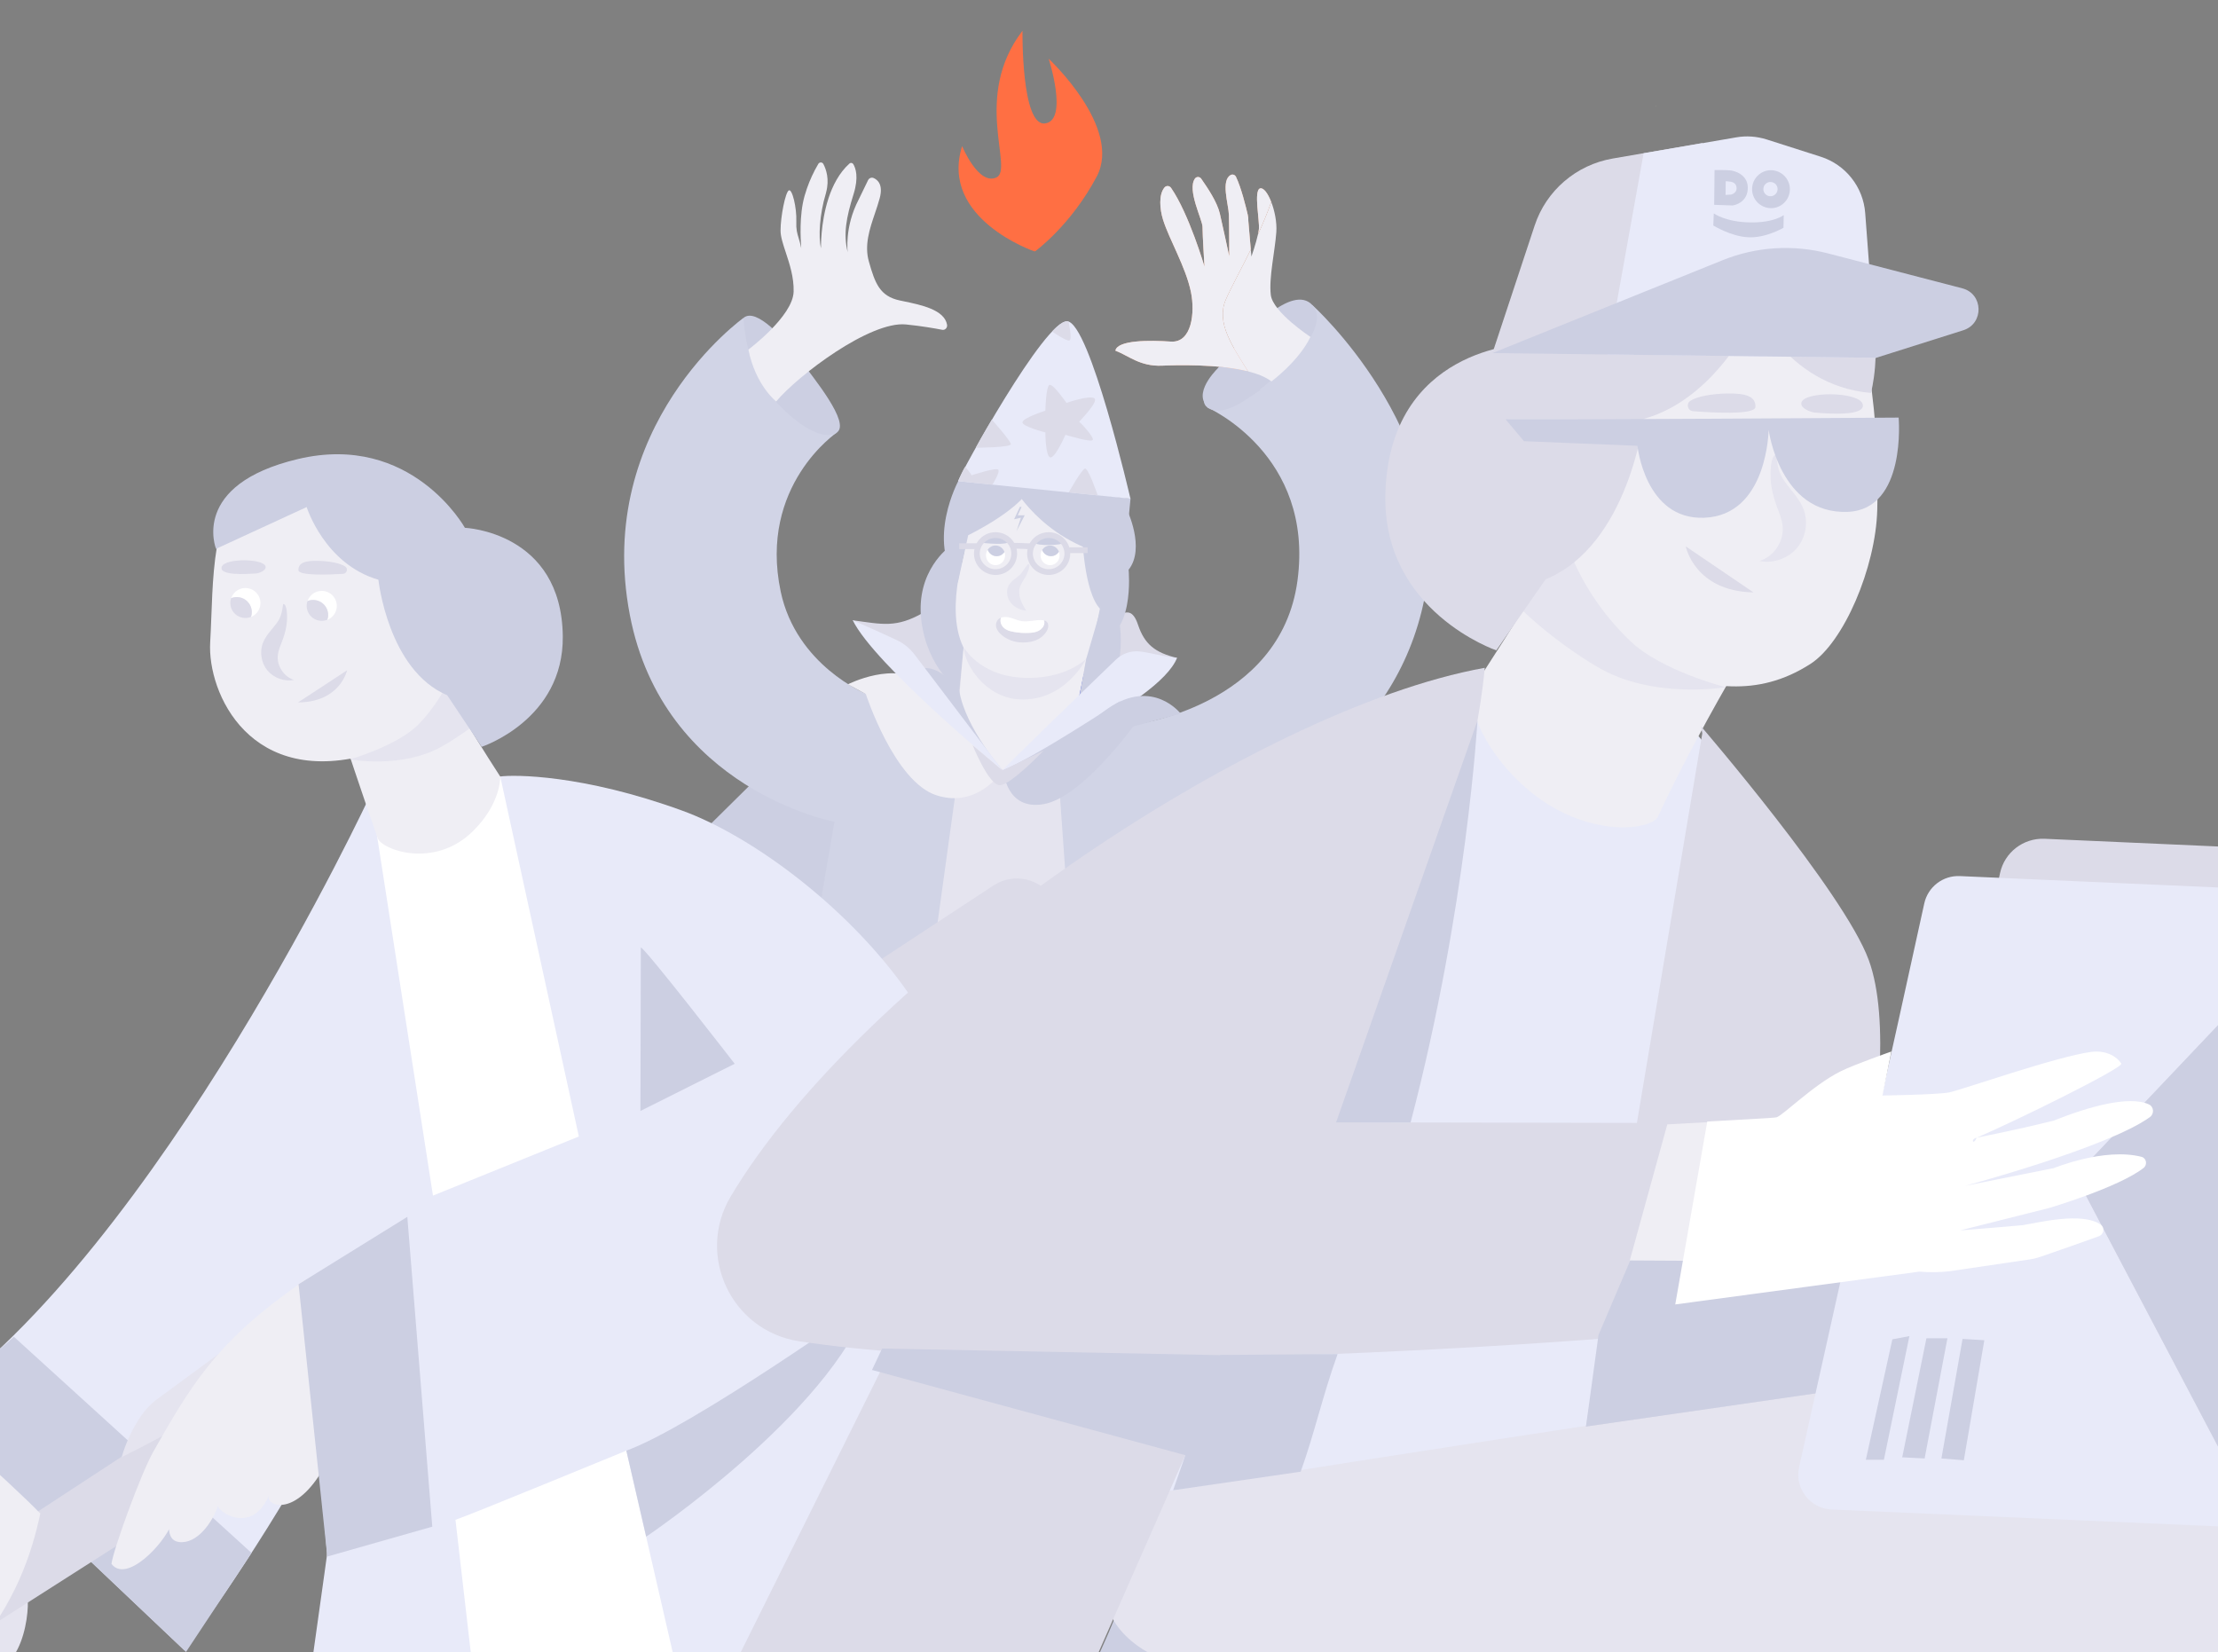 <svg width="384" height="286" viewBox="0 0 384 286" fill="none" xmlns="http://www.w3.org/2000/svg">
<rect x="0" y="0" width="384" height="286" fill="#808080" stroke="none"/>
<g clip-path="url(#clip0_1270_12901)">
<g clip-path="url(#clip1_1270_12901)">
<path d="M219.857 136.852L231.073 146.983C231.073 146.983 220.597 158.708 206.525 164.507C194.631 169.414 195.057 144.956 195.057 144.956L200.762 136.445L219.857 136.852Z" fill="#CCCFE2"/>
<path d="M131.448 134.341L112.435 153.126C112.435 153.126 125.96 164.291 139.931 168.34L145.113 139.747L131.448 134.341Z" fill="#CCCFE2"/>
<path d="M206.53 164.507C206.53 164.507 186.39 173.683 168.122 171.968L173.576 133.383L196.048 125.505C196.048 125.505 221.671 122.448 224.628 100.539C227.584 78.631 209.036 70.547 209.036 70.547L227.245 52.855C227.245 52.855 251.208 74.457 247.008 101.421C243.069 126.703 222.073 139.828 202.431 145.061L206.53 164.507Z" fill="#D1D4E6"/>
<path d="M128.733 55.026L144.9 74.874C144.9 74.874 131.293 84.036 135.159 102.403C137.855 115.207 149.952 120.119 149.952 120.119L174.757 127.801L168.123 171.973C168.123 171.973 150.088 172.188 139.931 168.345L144.474 142.272C144.474 142.272 114.845 136.761 109.043 106.457C102.743 73.58 128.733 55.026 128.733 55.026Z" fill="#D1D4E6"/>
<path d="M166.689 128.16L160.631 171.958C160.631 171.958 174.359 173.612 185.862 171.067L182.895 129.176L166.689 128.16Z" fill="#E5E4EF"/>
<path d="M128.733 55.026C128.733 55.026 128.917 63.114 133.219 68.27C137.521 73.427 142.544 76.532 144.9 74.869C147.257 73.206 140.908 65.51 138.368 62.094C135.832 58.682 130.949 53.181 128.733 55.026Z" fill="#CCCFE2"/>
<path d="M227.246 52.85C229.385 55.222 226.82 59.904 221.667 64.461C216.513 69.018 211.853 72.478 209.037 70.542C206.216 68.606 213.944 59.741 214.747 58.993C215.55 58.246 223.665 48.878 227.246 52.85Z" fill="#CCCFE2"/>
<path d="M220.015 51.072C219.653 48.092 220.727 43.544 220.969 40.185C221.09 38.474 220.678 36.471 220.088 34.952C219.406 36.874 218.617 38.762 217.794 40.559C217.431 42.207 216.657 44.411 216.657 44.411L216.551 43.18C214.814 46.716 213.125 49.764 212.22 51.853C210.487 55.845 213.333 59.894 216.077 64.293C217.702 64.705 219.125 65.266 220.127 66.033C220.127 66.033 224.835 62.554 226.887 58.327C226.882 58.332 220.378 54.058 220.015 51.072Z" fill="#EFEEF4"/>
<path fill-rule="evenodd" clip-rule="evenodd" d="M142.55 28.397C142.366 28.042 141.882 28.033 141.674 28.373C141.49 28.675 141.263 29.082 141.011 29.566L141.015 29.572C140.458 30.65 139.795 32.14 139.287 33.946C138.346 37.28 138.62 41.453 138.699 42.654L138.699 42.654C138.709 42.817 138.716 42.925 138.716 42.969C138.566 42.208 138.404 41.672 138.262 41.201L138.262 41.201C138.005 40.352 137.812 39.713 137.865 38.345C137.957 35.978 137.153 32.604 136.558 32.968C135.963 33.333 135.136 37.487 135.136 39.931C135.136 40.96 135.557 42.237 136.037 43.69C136.697 45.69 137.467 48.022 137.4 50.497C137.279 54.772 129.566 60.522 129.566 60.522C130.819 66.723 134.371 69.507 134.371 69.507C136.316 67.202 140.347 63.752 144.668 60.934C144.668 60.933 144.667 60.933 144.667 60.932C149.05 58.072 153.737 55.864 156.843 56.171C159.544 56.439 161.915 56.861 163.12 57.096C163.623 57.197 164.053 56.736 163.962 56.214C163.499 53.623 159.49 52.79 156.452 52.158C156.22 52.11 155.993 52.063 155.774 52.016C152.333 51.283 151.496 49.069 150.427 45.279C149.62 42.424 150.556 39.659 151.471 36.953C151.77 36.071 152.066 35.195 152.3 34.325C152.929 31.986 151.966 31.128 151.24 30.817C150.877 30.664 150.461 30.836 150.286 31.195L148.661 34.55C146.168 39.313 146.759 43.674 146.759 43.674C145.994 40.535 146.478 37.751 147.78 33.601C148.709 30.644 148.128 29.063 147.717 28.402C147.577 28.177 147.267 28.129 147.073 28.306C145.293 29.902 144.151 32.13 143.42 34.368C143.421 34.371 143.422 34.374 143.423 34.377C142.026 38.664 142.138 42.983 142.138 42.983C141.663 41.028 141.896 37.085 142.965 33.544C142.98 33.495 142.992 33.448 143.003 33.401C143.01 33.375 143.016 33.349 143.023 33.323L143.02 33.315C143.638 31.041 143.029 29.302 142.55 28.397Z" fill="#EFEEF4"/>
<path d="M212.216 51.858C213.125 49.769 214.814 46.726 216.547 43.185L216.121 38.216C216.135 37.866 216.097 37.516 216.019 37.171C215.719 35.872 214.897 32.499 213.987 30.616C213.827 30.28 213.425 30.122 213.101 30.285C211.301 31.191 212.704 35.388 212.758 37.205C212.816 39.169 212.816 44.364 212.816 44.364C212.816 44.364 211.451 38.038 211.185 36.951C210.682 34.909 209.119 32.604 207.967 30.942C207.706 30.563 207.149 30.539 206.883 30.913C205.475 32.882 208.19 38.057 208.19 39.279C208.19 40.645 208.528 46.151 208.528 46.151C208.528 46.151 205.857 37.032 202.741 32.523C202.47 32.135 201.913 32.092 201.609 32.456C200.578 33.682 200.781 36.198 201.357 38.038C202.446 41.517 205.296 46.209 206.191 50.588C206.912 54.115 206.346 59.382 202.722 59.137C199.097 58.893 193.469 58.84 193.106 60.704C195.41 61.586 197.365 63.464 201.163 63.306C203.467 63.21 210.827 62.975 216.068 64.303C213.329 59.899 210.483 55.845 212.216 51.858Z" fill="#FBBB9D"/>
<path d="M212.216 51.858C213.125 49.769 214.814 46.726 216.547 43.185L216.121 38.216C216.135 37.866 216.097 37.516 216.019 37.171C215.719 35.872 214.897 32.499 213.987 30.616C213.827 30.28 213.425 30.122 213.101 30.285C211.301 31.191 212.704 35.388 212.758 37.205C212.816 39.169 212.816 44.364 212.816 44.364C212.816 44.364 211.451 38.038 211.185 36.951C210.682 34.909 209.119 32.604 207.967 30.942C207.706 30.563 207.149 30.539 206.883 30.913C205.475 32.882 208.19 38.057 208.19 39.279C208.19 40.645 208.528 46.151 208.528 46.151C208.528 46.151 205.857 37.032 202.741 32.523C202.47 32.135 201.913 32.092 201.609 32.456C200.578 33.682 200.781 36.198 201.357 38.038C202.446 41.517 205.296 46.209 206.191 50.588C206.912 54.115 206.346 59.382 202.722 59.137C199.097 58.893 193.469 58.84 193.106 60.704C195.41 61.586 197.365 63.464 201.163 63.306C203.467 63.21 210.827 62.975 216.068 64.303C213.329 59.899 210.483 55.845 212.216 51.858Z" fill="#EFEEF4"/>
<path d="M218.192 32.609C216.982 32.858 218.119 38.316 217.95 39.691C217.921 39.95 217.863 40.247 217.79 40.563C218.613 38.767 219.402 36.878 220.084 34.957C219.518 33.5 218.782 32.484 218.192 32.609Z" fill="#FBBB9D"/>
<path d="M218.192 32.609C216.982 32.858 218.119 38.316 217.95 39.691C217.921 39.95 217.863 40.247 217.79 40.563C218.613 38.767 219.402 36.878 220.084 34.957C219.518 33.5 218.782 32.484 218.192 32.609Z" fill="#EFEEF4"/>
<path d="M164.842 125.41C164.842 125.41 151.419 112.452 147.635 107.382C152.793 108.092 155.14 108.738 159.805 106.098C164.697 103.328 167.451 102.164 172.14 104.133C176.829 106.098 183.085 111.288 187.774 110.032C192.463 108.777 195.28 102.959 197.017 108.144C198.154 111.542 199.969 112.989 203.782 113.904C199.132 117.963 184.474 127.202 184.474 127.202L164.842 125.41Z" fill="#DCDBE8"/>
<path d="M195.085 88.195C195.085 88.195 198.361 94.88 195.395 98.637C195.395 98.637 196.6 110.962 189.409 110.943C182.218 110.923 188.775 87.558 188.775 87.558L195.085 88.195Z" fill="#CCCFE2"/>
<path d="M164.348 94.693C164.348 94.693 158.503 98.805 159.5 107.315C160.496 115.826 166.071 119.573 166.071 119.573L166.855 112.04L166.545 97.703L164.348 94.693Z" fill="#CCCFE2"/>
<path d="M167.866 87.41C167.866 87.41 167.779 92.192 166.439 97.707C165.099 103.223 163.313 116.094 174.835 117.196C186.356 118.298 188.679 114.163 189.303 110.943C189.928 107.723 191.447 100.372 191.984 97.794C192.521 95.216 194.394 84.741 184.663 83.543C174.931 82.345 167.866 87.41 167.866 87.41Z" fill="#EFEEF4"/>
<path d="M166.903 111.129C166.903 111.129 165.921 122.16 165.834 123.449C165.747 124.738 165.476 133.1 174.854 133.378C184.232 133.656 186.196 124.183 186.196 124.183L188.161 113.612L166.903 111.129Z" fill="#EFEEF4"/>
<path d="M166.854 112.04C166.854 112.04 169.419 116.827 176.755 117.316C184.342 117.819 188.063 114.048 188.063 114.048C188.063 114.048 184.366 121.514 176.459 121.078C170.517 120.752 166.912 114.954 166.854 112.04Z" fill="#E5E4EF"/>
<path d="M176.663 99.433C175.956 100.084 175.047 100.559 174.606 101.421C174.132 102.346 174.355 103.549 174.998 104.359C175.647 105.168 176.648 105.609 177.66 105.729C177.297 105.121 176.929 104.512 176.692 103.841C176.455 103.17 176.363 102.427 176.552 101.742C176.75 101.033 177.229 100.448 177.582 99.806C177.737 99.528 178.56 97.755 178.061 97.64C177.892 97.602 176.91 99.203 176.663 99.433Z" fill="#E5E4EF"/>
<path d="M165.94 83.217C165.94 83.217 160.322 93.548 165.829 100.87L167.624 92.657C167.624 92.657 176.272 88.483 178.323 84.501C182.306 76.771 165.94 83.217 165.94 83.217Z" fill="#CCCFE2"/>
<path d="M175.265 83.959C175.265 83.959 180.113 93.352 192.177 96.217L195.274 91.042L195.729 86.288L175.265 83.959Z" fill="#CCCFE2"/>
<path d="M156.998 117.623C156.998 117.623 164.75 127.686 169.609 131.912C169.609 131.912 171.418 133.067 173.664 133.422C173.664 133.422 167.194 126.229 166.071 119.568C160.206 112.126 156.998 117.623 156.998 117.623Z" fill="#CCCFE2"/>
<path d="M193.163 94.976L190.507 105.451C187.599 102.523 187.352 92.336 187.352 92.336L193.163 94.976Z" fill="#CCCFE2"/>
<path d="M185.688 126.258C185.688 126.052 187.628 116.741 187.628 116.741L192.787 113.502L193.053 116.88L199.145 115.639L185.688 126.258Z" fill="#4458E2"/>
<path d="M173.571 133.383C173.571 133.383 169.414 140.03 162.127 137.686C154.844 135.343 149.899 120.162 149.899 120.162L146.797 118.471C146.797 118.471 155.071 114.259 159.852 118.356C164.633 122.458 173.571 133.383 173.571 133.383Z" fill="#EFEEF4"/>
<path d="M193.846 108.024C193.846 108.024 195.932 120.603 186.694 121.576L188.064 114.048L190.575 105.437L193.846 108.024Z" fill="#CCCFE2"/>
<path d="M147.635 107.382C151.366 115.059 173.572 133.383 173.572 133.383L158.334 113.315C157.516 112.241 156.466 111.384 155.256 110.818C153.664 110.071 151.075 108.882 147.635 107.382Z" fill="#E8EAF9"/>
<path d="M173.572 133.383C173.668 133.033 188.181 119.031 193.174 114.22C194.278 113.156 195.773 112.629 197.278 112.778C198.875 112.941 201.589 113.707 203.782 113.899C200.535 121.993 173.572 133.383 173.572 133.383Z" fill="#E8EAF9"/>
<path d="M173.721 133.383C173.721 133.383 174.113 140.384 180.718 139.21C187.318 138.036 196.183 125.778 196.183 125.778L204.415 123.555C204.415 123.555 199.619 117.301 191.804 122.664C187.599 125.548 182.765 131.361 182.765 131.361C182.765 131.361 180.123 133.393 173.721 133.383Z" fill="#CCCFE2"/>
<path d="M173.572 133.383C173.572 133.383 182.485 136.833 193.934 121.37C193.934 121.37 179.199 131.121 173.572 133.383Z" fill="#CCCFE2"/>
<path d="M172.546 96.294C171.834 96.294 171.229 95.824 170.997 95.172C170.808 95.45 170.702 95.781 170.702 96.145C170.702 97.084 171.442 97.846 172.357 97.846C173.271 97.846 174.012 97.084 174.012 96.145C174.012 95.939 173.973 95.743 173.905 95.56C173.605 96.001 173.112 96.294 172.546 96.294Z" fill="white"/>
<path d="M172.545 96.294C173.107 96.294 173.605 96.001 173.9 95.561C173.668 94.909 173.068 94.439 172.352 94.439C171.79 94.439 171.292 94.731 170.997 95.172C171.234 95.829 171.834 96.294 172.545 96.294Z" fill="#CCCFE2"/>
<path d="M181.996 96.289C181.284 96.308 180.67 95.858 180.418 95.216C180.239 95.498 180.138 95.834 180.147 96.193C180.171 97.132 180.931 97.875 181.846 97.846C182.76 97.822 183.476 97.037 183.452 96.097C183.447 95.891 183.399 95.7 183.331 95.517C183.041 95.968 182.557 96.275 181.996 96.289Z" fill="white"/>
<path d="M181.997 96.289C182.558 96.275 183.047 95.968 183.332 95.518C183.081 94.871 182.466 94.425 181.755 94.444C181.193 94.459 180.705 94.765 180.419 95.216C180.666 95.858 181.281 96.308 181.997 96.289Z" fill="#CCCFE2"/>
<path d="M170.164 93.189C169.965 93.313 169.447 93.941 170.018 93.984C170.594 94.027 174.678 94.487 174.678 93.677C174.678 92.781 172.138 91.966 170.164 93.189Z" fill="#CCCFE2"/>
<path d="M179.107 93.883C179.233 94.626 184.077 94.382 184.097 93.984C184.116 93.591 183.114 92.59 181.629 92.59C180.143 92.59 179.035 93.462 179.107 93.883Z" fill="#CCCFE2"/>
<path d="M172.356 99.039C174.141 99.039 175.588 97.606 175.588 95.838C175.588 94.07 174.141 92.637 172.356 92.637C170.57 92.637 169.123 94.07 169.123 95.838C169.123 97.606 170.57 99.039 172.356 99.039Z" stroke="#DBDAE7" stroke-miterlimit="10"/>
<path d="M181.556 99.039C183.341 99.039 184.788 97.606 184.788 95.838C184.788 94.07 183.341 92.637 181.556 92.637C179.771 92.637 178.323 94.07 178.323 95.838C178.323 97.606 179.771 99.039 181.556 99.039Z" stroke="#DBDAE7" stroke-miterlimit="10"/>
<path d="M175.159 94.521C175.261 94.415 178.658 94.593 178.658 94.593" stroke="#DBDAE7" stroke-miterlimit="10"/>
<path d="M184.701 95.254C184.836 95.254 188.301 95.254 188.301 95.254" stroke="#DBDAE7" stroke-miterlimit="10"/>
<path d="M169.487 94.559H166.061" stroke="#DBDAE7" stroke-miterlimit="10"/>
<path d="M216.072 64.298L218.197 67.533C218.197 67.533 210.909 72.727 208.789 70.13C206.67 67.533 211.141 63.464 211.141 63.464L216.072 64.298Z" fill="#CCCFE2"/>
<path d="M168.393 129.023L173.571 133.383L180.684 129.938C180.684 129.938 174.984 135.937 173.082 135.937C171.18 135.937 168.393 129.023 168.393 129.023Z" fill="#DCDBE8"/>
<path d="M181.231 107.656C181.101 107.521 180.927 107.454 180.743 107.416C180.81 107.579 180.83 107.766 180.806 107.943C180.719 108.504 180.298 108.969 179.799 109.222C179.301 109.476 178.739 109.544 178.188 109.572C177.297 109.615 176.407 109.563 175.531 109.409C175.076 109.328 174.621 109.222 174.215 108.997C173.808 108.772 173.455 108.417 173.305 107.972C173.184 107.598 173.194 107.243 173.31 106.942C173.058 107.028 172.841 107.167 172.7 107.378C171.563 109.04 174.191 111.019 176.475 111.202C178.265 111.345 180.186 110.976 181.236 109.232C181.512 108.753 181.614 108.044 181.231 107.656Z" fill="#DCDBE8"/>
<path d="M173.304 107.962C173.454 108.413 173.808 108.767 174.214 108.988C174.62 109.208 175.075 109.318 175.53 109.4C176.406 109.553 177.301 109.611 178.187 109.563C178.738 109.534 179.305 109.467 179.798 109.213C180.297 108.959 180.718 108.499 180.805 107.933C180.829 107.756 180.81 107.569 180.742 107.406C180.664 107.387 180.582 107.378 180.505 107.368C179.295 107.248 178.076 107.718 176.871 107.531C176.096 107.411 175.385 107.018 174.616 106.87C174.248 106.798 173.735 106.783 173.309 106.927C173.193 107.234 173.178 107.588 173.304 107.962Z" fill="white"/>
<path d="M132.663 28.977L132.716 29.01C132.721 29.01 132.696 28.972 132.663 28.977Z" fill="#FFB89C"/>
<path d="M165.877 83.304C166.385 81.77 180.864 55.419 184.769 55.626C188.674 55.831 195.714 86.337 195.714 86.337L165.877 83.304Z" fill="#E8EAF9"/>
<path d="M168.936 77.514C168.936 77.514 175.072 77.49 175.013 76.886C174.955 76.282 171.713 72.641 171.713 72.641C171.713 72.641 170.121 75.286 168.936 77.514Z" fill="#DCDBE8"/>
<path d="M180.984 71.098C180.984 70.959 181.076 66.871 181.705 66.641C182.339 66.411 184.638 69.751 184.638 69.751C184.638 69.751 188.654 68.357 189.467 68.96C190.28 69.564 186.714 73.048 186.849 73.048C186.985 73.048 189.419 75.65 189.196 76.158C188.969 76.671 184.459 75.276 184.459 75.276C184.459 75.276 182.61 79.503 181.797 79.177C180.984 78.851 180.984 74.859 180.984 74.859C180.984 74.859 177.104 73.882 177.016 73.139C176.924 72.396 180.984 71.098 180.984 71.098Z" fill="#DCDBE8"/>
<path d="M185.025 85.253C185.025 85.253 187.256 81.266 187.841 81.127C188.427 80.988 190.053 85.771 190.053 85.771L185.025 85.253Z" fill="#DCDBE8"/>
<path d="M167.107 80.806C167.107 80.806 168.074 81.937 168.2 82.287C168.2 82.287 172.439 80.893 172.821 81.305C173.204 81.722 171.805 83.921 171.805 83.921L165.882 83.293C165.878 83.293 166.69 81.329 167.107 80.806Z" fill="#DCDBE8"/>
<path d="M182.15 57.398C182.15 57.398 184.628 59.118 185.151 58.941C185.673 58.763 184.996 55.668 184.996 55.668C184.996 55.668 184.168 55.15 182.15 57.398Z" fill="#DCDBE8"/>
<path d="M176.577 87.74L175.57 89.896L176.746 89.628L176.001 91.933L177.404 89.216H176.204L176.862 87.773L176.577 87.74Z" fill="#CCCFE2"/>
<path d="M179.019 43.494C179.019 43.494 162.616 37.859 166.571 25.303C166.571 25.303 169.396 32.151 172.503 30.727C175.609 29.303 168.262 16.742 177.025 5.327C177.025 5.327 176.788 21.871 180.913 21.37C185.039 20.87 181.552 10.161 181.552 10.161C181.552 10.161 194.358 22.088 189.875 30.566C185.391 39.044 179.222 43.5 179.222 43.5" fill="#FF6F43"/>
</g>
</g>
<g clip-path="url(#clip2_1270_12901)">
<path d="M64.184 137.485C64.184 137.485 27.643 216.148 -12.452 243.653L31.922 285.692C31.922 285.692 77.076 226.363 78.144 181.738" fill="#E8EAF9"/>
<path d="M152.308 210.218C152.308 210.218 150.313 223.875 150.477 225.287C150.642 226.698 172.421 300.503 172.421 300.503C172.421 300.503 48.662 319.971 49.385 318.743C50.096 317.514 62.477 226.601 62.477 226.601L152.308 210.218Z" fill="#E8EAF9"/>
<path d="M78.855 263.115L82.164 291.788L118.692 295.74L108.438 251.145C108.441 251.134 81.33 262.306 78.855 263.115Z" fill="white"/>
<path d="M-12.452 243.653C-12.452 243.653 -0.722 234.39 2.392 231.415L43.55 268.856L32.204 285.995L-12.452 243.653Z" fill="#CCCFE2"/>
<path d="M-10.517 289.866L-9.639 288.804C-10.014 288.893 -9.161 288.382 -9.049 288.005C-8.713 286.92 -8.376 285.834 -8.029 284.751C-7.542 283.209 -7.063 281.653 -6.261 280.254C-5.468 278.852 -4.315 277.592 -2.843 276.942C-1.971 276.556 -0.943 276.436 -0.085 276.814C0.406 276.382 0.931 276.003 1.521 275.736C2.466 275.321 3.599 275.178 4.497 275.687C5.446 276.217 4.702 290.023 -2.712 289.274C-4.889 290.522 -8.04 290.88 -10.517 289.866Z" fill="#E5E4EF"/>
<path d="M-93.794 327.288C-93.008 326.829 135.761 177.212 171.989 153.304C175.464 151.004 180.174 152.058 182.345 155.617C184.415 159.023 183.386 163.452 180.02 165.597L-86.451 335.696L-93.794 327.288Z" fill="#DCDBE8"/>
<path d="M39.192 233.358C39.09 233.525 33.033 237.956 27.314 242.146C26.145 243.003 25.147 244.051 24.341 245.25C22.863 247.431 21.686 250.042 21.069 252.268C30.07 247.781 33.018 245.716 33.018 245.716L39.192 233.358Z" fill="#E5E4EF"/>
<path d="M66.864 233.353C65.142 231.496 57.092 223.43 54.237 220.373C51.895 222.364 49.482 223.896 47.07 225.795C37.136 233.598 32.885 240.013 26.518 251.365C24.345 255.235 19.576 268.395 19.3 270.748C21.873 274.147 28.359 267.384 29.72 263.779C31.056 260.236 33.755 252.11 34.853 250.417C32.938 253.307 26.099 266.294 30.977 266.961C34.079 267.382 36.808 263.572 37.752 260.635C37.491 261.57 43.648 265.967 46.61 258.773C45.729 260.445 50.346 262.857 55.18 255.563C58.666 249.556 64.261 236.822 66.864 233.353Z" fill="#EFEEF4"/>
<path d="M136.52 203.88L52.332 215.58L56.655 269.474C56.655 269.474 144.681 241.955 162.273 213.294C179.864 184.634 140.622 148.545 118.15 140.355C100.787 134.034 88.964 134.115 86.614 134.428L64.187 137.475C64.187 137.475 71.036 218.713 71.816 218.875" fill="#E8EAF9"/>
<path d="M-4.8 250.892C-6.688 253.544 -11.888 259.107 -13.257 260.923C-15.426 263.805 -18.437 266.39 -19.704 269.759L-25.051 282.378C-25.051 282.378 -12.875 275.162 -8.392 272.36C-6.697 273.699 -6.223 279.317 -10.882 283.294C-14.687 286.536 -17.003 292.331 -15.104 293.336C-13.446 295.234 -10.21 290.108 -5.178 286.864C2.743 277.478 5.463 269.035 6.982 262.031C4.796 259.723 -0.361 255.022 -4.8 250.892Z" fill="#EFEEF4"/>
<path d="M64.387 138.982L74.96 206.988L100.215 196.753L86.611 134.438L64.387 138.982Z" fill="white"/>
<path d="M37.55 94.681C36.642 100.135 36.708 105.679 36.389 111.199C35.876 119.967 43.344 136.752 64.606 130.398C70.619 128.602 68.92 124.429 71.631 118.772C74.34 113.125 75.175 106.735 75.058 100.469C75.014 98.261 74.861 96.041 74.217 93.931C73.319 91.002 71.497 88.391 69.226 86.332C63.634 81.253 55.099 79.617 48.08 82.393C41.06 85.169 38.778 87.251 37.55 94.681Z" fill="#EFEEF4"/>
<path d="M59.75 128.492C59.75 128.492 62.234 136.082 65.391 145.11C66.091 147.11 75.157 150.489 81.847 143.924C86.814 139.056 86.601 134.436 86.601 134.436C86.601 134.436 73.646 114.592 73.379 110.505C73.113 106.407 65.496 102.441 65.496 102.441L59.75 128.492Z" fill="#EFEEF4"/>
<path d="M60.583 131.464C60.583 131.464 68.957 129.09 72.579 125.277C79.565 117.929 80.167 109.647 80.167 109.647L85.805 122.465C85.805 122.465 81.974 126.103 76.56 129.201C69.584 133.163 60.583 131.464 60.583 131.464Z" fill="#E5E4EF"/>
<path d="M53.093 87.786C53.093 87.786 56.184 97.667 65.513 100.367C65.513 100.367 67.175 116.016 77.422 120.361L83.386 129.294C83.386 129.294 97.607 124.634 97.435 110.139C97.214 92.057 80.488 91.377 80.488 91.377C80.488 91.377 71.28 74.808 51.596 79.468C32.872 83.905 37.402 95.017 37.402 95.017L53.093 87.786Z" fill="#CCCFE2"/>
<path d="M47.948 107.821C47.138 108.93 46.098 109.914 45.568 111.181C44.905 112.765 45.193 114.713 46.278 116.037C47.372 117.375 49.217 118.046 50.913 117.72C49.144 117.164 47.905 115.286 48.097 113.449C48.19 112.569 48.563 111.735 48.881 110.902C49.295 109.821 49.599 108.674 49.684 107.514C49.715 106.988 49.788 104.593 49.026 104.557C48.834 105.805 48.727 106.749 47.948 107.821Z" fill="#DCDBE8"/>
<path d="M60.089 116.046C60.089 116.046 58.922 121.568 51.601 121.605L60.089 116.046Z" fill="#DCDBE8"/>
<path d="M59.787 98.092C60.311 98.467 60.049 99.301 59.404 99.345C57.383 99.47 51.685 99.744 51.666 98.707C51.637 97.446 52.785 97.018 55.287 97.103C56.958 97.161 58.913 97.466 59.787 98.092Z" fill="#DCDBE8"/>
<path d="M44.277 99.285C42.763 99.382 37.88 99.703 38.382 98.141C38.885 96.579 45.871 96.651 45.994 98.153C46.046 98.819 44.787 99.247 44.277 99.285Z" fill="#DCDBE8"/>
<path d="M45.036 104.929C45.327 103.523 44.419 102.147 43.008 101.855C41.704 101.584 40.445 102.334 40.025 103.557C40.486 103.375 40.998 103.326 41.511 103.432C42.922 103.725 43.829 105.101 43.538 106.507C43.516 106.613 43.472 106.715 43.44 106.819C44.229 106.506 44.852 105.813 45.036 104.929Z" fill="white"/>
<path d="M41.513 103.421C41 103.315 40.486 103.375 40.027 103.546C39.994 103.651 39.95 103.753 39.928 103.859C39.637 105.265 40.544 106.641 41.956 106.934C42.469 107.04 42.983 106.98 43.442 106.809C43.475 106.704 43.518 106.602 43.54 106.496C43.831 105.09 42.924 103.714 41.513 103.421Z" fill="#DCDBE8"/>
<path d="M58.255 105.426C58.546 104.021 57.639 102.644 56.228 102.352C54.924 102.081 53.665 102.831 53.244 104.054C53.705 103.872 54.217 103.823 54.73 103.929C56.141 104.222 57.049 105.598 56.757 107.004C56.735 107.11 56.692 107.212 56.659 107.316C57.449 107.003 58.072 106.31 58.255 105.426Z" fill="white"/>
<path d="M54.732 103.919C54.219 103.812 53.705 103.872 53.246 104.044C53.213 104.148 53.17 104.25 53.148 104.356C52.856 105.762 53.764 107.138 55.175 107.431C55.688 107.537 56.202 107.477 56.661 107.306C56.694 107.202 56.737 107.1 56.76 106.993C57.051 105.588 56.143 104.211 54.732 103.919Z" fill="#DCDBE8"/>
<path d="M110.946 164.027C111.737 164.191 127.195 184.166 127.195 184.166L110.875 192.333L110.946 164.027Z" fill="#CCCFE2"/>
<path d="M150.477 225.287C150.477 225.287 119.951 246.968 108.438 251.145L111.872 266.039C111.875 266.028 143.655 244.696 150.477 225.287Z" fill="#CCCFE2"/>
<path d="M51.69 222.333L70.519 210.666L74.84 264.304L56.666 269.476L51.69 222.333Z" fill="#CCCFE2"/>
</g>
<g clip-path="url(#clip3_1270_12901)">
<g clip-path="url(#clip4_1270_12901)">
<path d="M229.358 155.603C214.721 192.882 199.952 230.627 194.874 270.349C194.785 270.971 194.741 271.703 195.206 272.125C195.672 272.547 196.67 272.081 196.382 271.526" stroke="#C9C9C9" stroke-miterlimit="10"/>
<path d="M194.875 272.169C192.968 277.898 199.044 284.581 204.921 283.182" stroke="#C9C9C9" stroke-miterlimit="10"/>
<path d="M223.195 229.894C218.982 240.552 216.21 251.764 214.946 263.132C251.049 263.91 287.174 264.687 323.276 265.464C328.222 248.678 333.145 231.892 338.09 215.129C338.667 213.153 338.001 209.889 336.094 210.644" stroke="#C9C9C9" stroke-miterlimit="10"/>
<path d="M271.782 113.971C266.371 118.678 261.514 124.029 257.345 129.869C260.095 129.336 259.03 129.736 261.337 128.159C246.722 131.157 232.441 135.686 218.758 141.636" stroke="#C9C9C9" stroke-miterlimit="10"/>
<path d="M301.675 58.663C302.096 62.948 300.788 67.389 298.149 70.764" stroke="#C9C9C9" stroke-miterlimit="10"/>
<path d="M320.303 60.195C322.986 64.502 321.589 70.83 317.375 73.628" stroke="#C9C9C9" stroke-miterlimit="10"/>
<path d="M300.855 31.73C297.905 43.809 294.268 56.953 284.156 64.169C283.18 64.857 282.072 65.523 280.874 65.412C279.677 65.301 278.546 64.08 278.989 62.97C281.717 65.657 282.227 70.075 280.941 73.672C279.654 77.291 276.86 80.177 273.778 82.442C265.573 88.481 254.706 90.702 244.793 88.415" stroke="#C9C9C9" stroke-miterlimit="10"/>
<path d="M284.377 139.86C289.611 141.592 294.867 143.324 300.1 145.034C301.032 145.345 302.007 145.678 302.606 146.455C303.205 147.232 303.116 148.586 302.229 148.964" stroke="#C9C9C9" stroke-miterlimit="10"/>
<path d="M284.799 91.191C288.658 95.076 295.111 96.053 299.946 93.455" stroke="#C9C9C9" stroke-miterlimit="10"/>
<path d="M308.129 72.806C307.752 74.494 309.105 76.003 310.236 77.313C311.367 78.623 312.387 80.533 311.412 81.954C310.857 82.753 309.837 83.086 308.906 83.331C306.422 83.974 303.894 84.441 301.366 84.729" stroke="#C9C9C9" stroke-miterlimit="10"/>
<path d="M394.461 181.736C390.358 181.403 386.212 181.58 382.153 182.269C380.335 182.579 378.472 183.023 376.964 184.045C375.434 185.088 374.303 186.865 374.458 188.708C374.702 191.372 377.518 193.082 380.18 193.392C382.819 193.703 385.502 193.037 388.163 193.104C382.663 191.261 376.077 193.392 372.684 198.122C373.105 200.653 375.811 202.029 378.228 202.807C382.353 204.117 386.677 204.783 391.002 204.76C388.385 204.716 385.768 205.471 383.573 206.87C390.403 214.952 402.4 204.805 404.529 197.833C406.569 191.105 406.281 182.935 401.513 177.384C396.634 171.7 387.742 170.634 380.956 173.387C375.611 175.563 373.815 178.849 379.847 181.07C384.681 182.801 389.582 181.336 394.461 181.736Z" stroke="#C9C9C9" stroke-miterlimit="10"/>
<path d="M256.459 116.546C256.237 115.48 218.427 130.534 218.427 130.534L193.057 262.177L281.34 248.345L308.994 145.011L293.072 126.293L256.459 116.546Z" fill="#E8EAF9"/>
<path d="M323.698 65.102C324.851 72.762 325.228 80.533 325.006 88.282C324.74 98.273 319.196 111.262 313.43 114.948C304.072 120.943 295.445 118.967 285.976 115.903C277.638 113.194 279.367 106.178 275.686 98.207C272.005 90.236 270.963 81.266 271.251 72.473C271.34 69.387 271.606 66.256 272.559 63.325C273.868 59.24 276.462 55.621 279.656 52.779C287.55 45.785 299.481 43.653 309.216 47.694C318.974 51.691 322.101 54.666 323.698 65.102Z" fill="#EFEEF4"/>
<path d="M259.452 290.376C259.452 290.376 219.934 371.729 172.743 376.081C146.11 378.523 74.103 359.228 53.834 349.081L81.909 304.231C81.909 304.231 124.333 328.432 152.518 325.457C177.311 322.859 193.611 278.542 193.611 278.542L259.452 290.376Z" fill="#CCCFE2"/>
<path d="M300.122 116.591C300.122 116.591 292.383 129.757 287.06 141.347C285.818 144.034 271.914 145.655 260.981 133.221C254.55 125.916 254.528 119.833 254.528 119.833C254.528 119.833 272.956 92.278 273.4 86.55C273.843 80.821 284.532 75.404 284.532 75.404L300.122 116.591Z" fill="#EFEEF4"/>
<path d="M298.747 118.967C298.747 118.967 287.681 116.147 282.337 111.062C271.781 101.026 270.051 89.791 270.051 89.791L263.731 105.822C263.731 105.822 269.009 110.996 276.504 115.436C286.151 121.165 298.747 118.967 298.747 118.967Z" fill="#E5E4EF"/>
<path d="M197.404 258.914C197.404 258.914 182.99 276.055 197.848 285.536C212.706 295.016 279.257 292.552 318.642 289.155C331.238 288.067 343.878 283.293 368.671 296.371C393.464 309.449 452.054 355.942 452.963 354.588C453.872 353.233 486.338 311.114 486.338 311.114L371.842 247.635C371.842 247.635 349.755 238.154 335.34 238.62C320.904 239.064 197.404 258.914 197.404 258.914Z" fill="#E5E4EF"/>
<path d="M304.159 53.556C304.159 53.556 297.639 68.92 284.577 72.517C284.577 72.517 281.961 94.41 267.591 100.294L259.053 112.594C259.053 112.594 239.338 105.867 239.848 85.551C240.491 60.194 263.821 59.595 263.821 59.595C263.821 59.595 280.963 36.215 306.088 45.696C331.214 55.176 320.459 60.083 320.459 60.083L304.159 53.556Z" fill="#DCDBE8"/>
<path d="M303.117 52.09C303.117 52.09 308.861 66.722 323.918 68.032C323.918 68.032 331.813 38.325 298.128 43.964" fill="#DCDBE8"/>
<path d="M286.575 18.275L286.685 18.342C286.773 18.231 286.575 18.275 286.575 18.275Z" fill="#B2ACAB"/>
<path d="M265.683 39.08L258.387 61.127L292.849 61.549L294.778 24.758L279.211 27.445C272.89 28.533 267.679 32.996 265.683 39.08Z" fill="#DCDBE8"/>
<path d="M324.807 61.949L322.922 36.904C322.589 32.374 319.529 28.511 315.227 27.134L305.846 24.137C304.138 23.604 302.342 23.471 300.59 23.781L284.557 26.535L278.303 61.349L324.807 61.949Z" fill="#E8EAF9"/>
<path d="M258.387 61.127L324.805 61.949L339.907 57.175C343.521 56.021 343.388 50.87 339.729 49.915L316.511 43.876C310.435 42.299 304.003 42.699 298.171 45.074L258.387 61.127Z" fill="#CCCFE2"/>
<path d="M257.057 115.614C216.741 122.875 149.081 169.124 126.484 207.18C120.452 217.349 126.639 230.405 138.326 232.203C184.718 239.331 278.568 231.648 278.568 231.648L288.791 194.414L232.064 194.302C232.064 194.28 254.107 147.72 257.057 115.614Z" fill="#DCDBE8"/>
<path d="M246.235 158.022C245.925 159.599 190 286.5 190 286.5H128.014L170.06 201.941" fill="#DCDBE8"/>
<path d="M294.511 125.761C294.511 125.761 319.26 154.514 323.54 166.216C330.969 186.554 315.157 241.107 315.157 241.107L274.575 246.969L294.711 126.982L294.511 125.761Z" fill="#DCDBE8"/>
<path d="M299.79 29.532C299.058 29.399 296.84 29.444 296.84 29.444L296.774 35.461L299.967 35.572C299.967 35.572 302.407 35.261 302.584 32.796C302.762 30.332 300.522 29.666 299.79 29.532ZM299.723 33.684L298.748 33.751L298.77 31.375C298.77 31.375 299.324 31.398 299.679 31.464C300.034 31.531 300.677 31.797 300.655 32.619C300.655 33.44 299.723 33.684 299.723 33.684Z" fill="#CCCFE2"/>
<path d="M306.688 29.466C304.892 29.421 303.384 30.842 303.339 32.663C303.295 34.484 304.714 35.971 306.533 36.038C308.329 36.082 309.837 34.661 309.881 32.841C309.926 31.02 308.484 29.532 306.688 29.466ZM306.488 33.973C305.801 33.951 305.269 33.396 305.291 32.707C305.313 32.019 305.867 31.486 306.555 31.508C307.242 31.531 307.775 32.086 307.752 32.774C307.73 33.462 307.154 33.995 306.488 33.973Z" fill="#CCCFE2"/>
<path d="M296.708 36.948C296.708 36.948 298.749 38.436 302.94 38.503C307.153 38.591 308.817 37.237 308.817 37.237L308.772 39.435C308.772 39.435 305.712 41.234 302.696 41.078C299.68 40.945 296.62 39.035 296.62 39.035L296.708 36.948Z" fill="#CCCFE2"/>
<path d="M276.748 231.116L274.575 246.969L315.157 241.107L319.903 216.062L289.854 209.179L282.336 217.993L276.748 231.116Z" fill="#CCCFE2"/>
<path d="M308.948 83.308C310.057 84.885 311.498 86.284 312.208 88.06C313.095 90.302 312.674 93.011 311.121 94.854C309.569 96.697 306.974 97.607 304.624 97.119C307.085 96.364 308.859 93.766 308.637 91.19C308.527 89.947 308.017 88.77 307.595 87.616C307.041 86.084 306.619 84.485 306.553 82.864C306.509 82.132 306.464 78.757 307.529 78.734C307.728 80.466 307.861 81.798 308.948 83.308Z" fill="#E5E4EF"/>
<path d="M297.462 80.244C297.462 79.001 298.171 77.957 299.192 77.424C298.726 77.158 298.194 76.981 297.617 76.981C295.865 76.981 294.446 78.401 294.446 80.156C294.446 81.91 295.865 83.331 297.617 83.331C298.127 83.331 298.615 83.197 299.036 82.975C298.105 82.42 297.462 81.421 297.462 80.244Z" fill="white"/>
<path d="M300.788 80.155C300.788 78.978 300.145 77.979 299.191 77.424C298.171 77.957 297.461 79.001 297.461 80.244C297.461 81.421 298.105 82.42 299.058 82.975C300.078 82.442 300.788 81.399 300.788 80.155Z" fill="#3A282D"/>
<path d="M316.245 80.245C316.245 79.001 316.954 77.957 317.975 77.425C317.509 77.158 316.977 76.981 316.4 76.981C314.648 76.981 313.229 78.402 313.229 80.156C313.229 81.91 314.648 83.331 316.4 83.331C316.91 83.331 317.398 83.198 317.819 82.975C316.888 82.42 316.245 81.421 316.245 80.245Z" fill="white"/>
<path d="M319.593 80.156C319.593 78.979 318.949 77.98 317.996 77.425C316.976 77.958 316.266 79.001 316.266 80.245C316.266 81.421 316.909 82.421 317.863 82.976C318.883 82.443 319.593 81.399 319.593 80.156Z" fill="#3A282D"/>
<path d="M291.85 94.588C291.85 94.588 293.38 102.359 303.581 102.559L291.85 94.588Z" fill="#DCDBE8"/>
<path d="M346.271 151.139C342.257 169.613 330.015 224.344 325.225 245.792C324.205 250.366 327.554 254.718 332.233 254.94L403.529 258.048C407.277 258.204 410.559 255.584 411.247 251.876L428.455 157.068C429.276 152.583 425.949 148.408 421.403 148.209L353.943 145.211C350.284 145.078 347.047 147.565 346.271 151.139Z" fill="#DCDBE8"/>
<path d="M405.705 154.603L339.309 151.672C336.36 151.539 333.765 153.56 333.144 156.424C329.33 174.053 316.046 233.447 311.478 253.985C310.657 257.648 313.363 261.179 317.111 261.334L391.445 264.576L359.312 203.539L405.705 154.603Z" fill="#E8EAF9"/>
<path d="M397.631 259.602L415.372 161.886C416.038 158.289 413.354 154.936 409.695 154.758L405.726 154.581L359.311 203.517L391.444 264.554C394.438 264.709 397.077 262.577 397.631 259.602Z" fill="#CCCFE2"/>
<path d="M288.658 194.658L282.161 218.216L294.047 218.282L298.394 194.125C293.581 194.391 288.658 194.658 288.658 194.658Z" fill="#EFEEF4"/>
<path d="M337.535 220.081L351.395 218.038C352.06 217.949 352.726 217.771 353.369 217.549C355.431 216.839 360.332 215.129 363.392 214.019C364.235 213.708 364.435 212.554 363.703 212.021C360.465 209.734 352.726 211.71 350.175 212.11C349.754 212.176 339.331 213.02 339.331 213.02L354.766 209.134C354.766 209.134 366.785 205.582 371.11 202.207C371.819 201.652 371.62 200.497 370.755 200.275C364.324 198.632 355.586 202.229 355.586 202.229L340.152 205.315C340.152 205.315 364.923 198.677 372.219 193.392C372.995 192.815 372.906 191.594 372.019 191.194C368.648 189.618 361.574 191.594 355.542 194.014C349.843 195.435 344.809 196.434 342.214 196.967C341.615 198.41 341.128 197.189 342.214 196.967C348.867 194.125 367.672 184.866 367.251 184.133C366.719 183.179 364.878 181.736 362.04 182.113C356.097 182.89 339.575 188.707 337.424 189.129C335.273 189.529 325.915 189.662 325.915 189.662L327.445 182.046C327.445 182.046 320.925 184.333 318.641 185.488C313.873 187.864 308.639 193.17 307.553 193.437C307.043 193.57 299.946 193.903 295.578 194.169L290.034 225.831L332.324 220.147C334.053 220.303 335.805 220.28 337.535 220.081Z" fill="white"/>
<path d="M327.622 231.871L323.032 252.719H326.159L330.572 231.315L327.622 231.871Z" fill="#CCCFE2"/>
<path d="M333.52 231.693L329.328 252.297L333.209 252.497L337.157 231.693H333.52Z" fill="#CCCFE2"/>
<path d="M339.775 231.804L336.116 252.497L339.997 252.808L343.545 232.026L339.775 231.804Z" fill="#CCCFE2"/>
<path d="M152.719 233.469L213.105 234.646L205.498 252.009L150.967 237.177L152.719 233.469Z" fill="#CCCFE2"/>
<path d="M204.854 166.571L183.942 189.507L207.338 190.75L204.854 166.571Z" fill="#DCDBE8"/>
<path d="M231.576 234.423C228.849 242.061 227.695 247.768 225.189 254.784L203.102 258.003L211.263 234.579" fill="#CCCFE2"/>
<path d="M244.217 194.325C253.975 157.112 255.793 124.762 255.793 124.762L231.311 194.325H244.217Z" fill="#CCCFE2"/>
<path d="M260.651 72.585C261.25 72.74 328.71 72.296 328.71 72.296C328.71 72.296 330.129 88.193 319.906 88.615C308.108 89.082 306.201 74.405 306.201 74.405C306.201 74.405 306.046 89.237 295.024 89.637C284.801 90.014 283.492 77.181 283.492 77.181L263.844 76.381L260.651 72.585Z" fill="#CCCFE2"/>
<path d="M292.606 69.431C291.874 69.942 292.206 71.119 293.116 71.186C295.932 71.408 303.871 71.918 303.915 70.453C303.982 68.677 302.385 68.055 298.904 68.121C296.575 68.188 293.825 68.566 292.606 69.431Z" fill="#DCDBE8"/>
<path d="M314.226 71.43C316.333 71.607 323.141 72.14 322.476 69.942C321.811 67.744 312.053 67.7 311.854 69.809C311.765 70.741 313.517 71.363 314.226 71.43Z" fill="#DCDBE8"/>
</g>
</g>
<defs>
<clipPath id="clip0_1270_12901">
<rect width="159" height="174" fill="white" transform="translate(102)"/>
</clipPath>
<clipPath id="clip1_1270_12901">
<rect width="174.437" height="172.49" fill="white" transform="translate(86.899)"/>
</clipPath>
<clipPath id="clip2_1270_12901">
<rect width="225.141" height="223.241" fill="white" transform="translate(-8.684 64) rotate(11.712)"/>
</clipPath>
<clipPath id="clip3_1270_12901">
<rect width="323" height="268" fill="white" transform="translate(121 18)"/>
</clipPath>
<clipPath id="clip4_1270_12901">
<rect width="550.435" height="551.04" fill="white" transform="translate(-0.697 -39.143)"/>
</clipPath>
</defs>
</svg>
